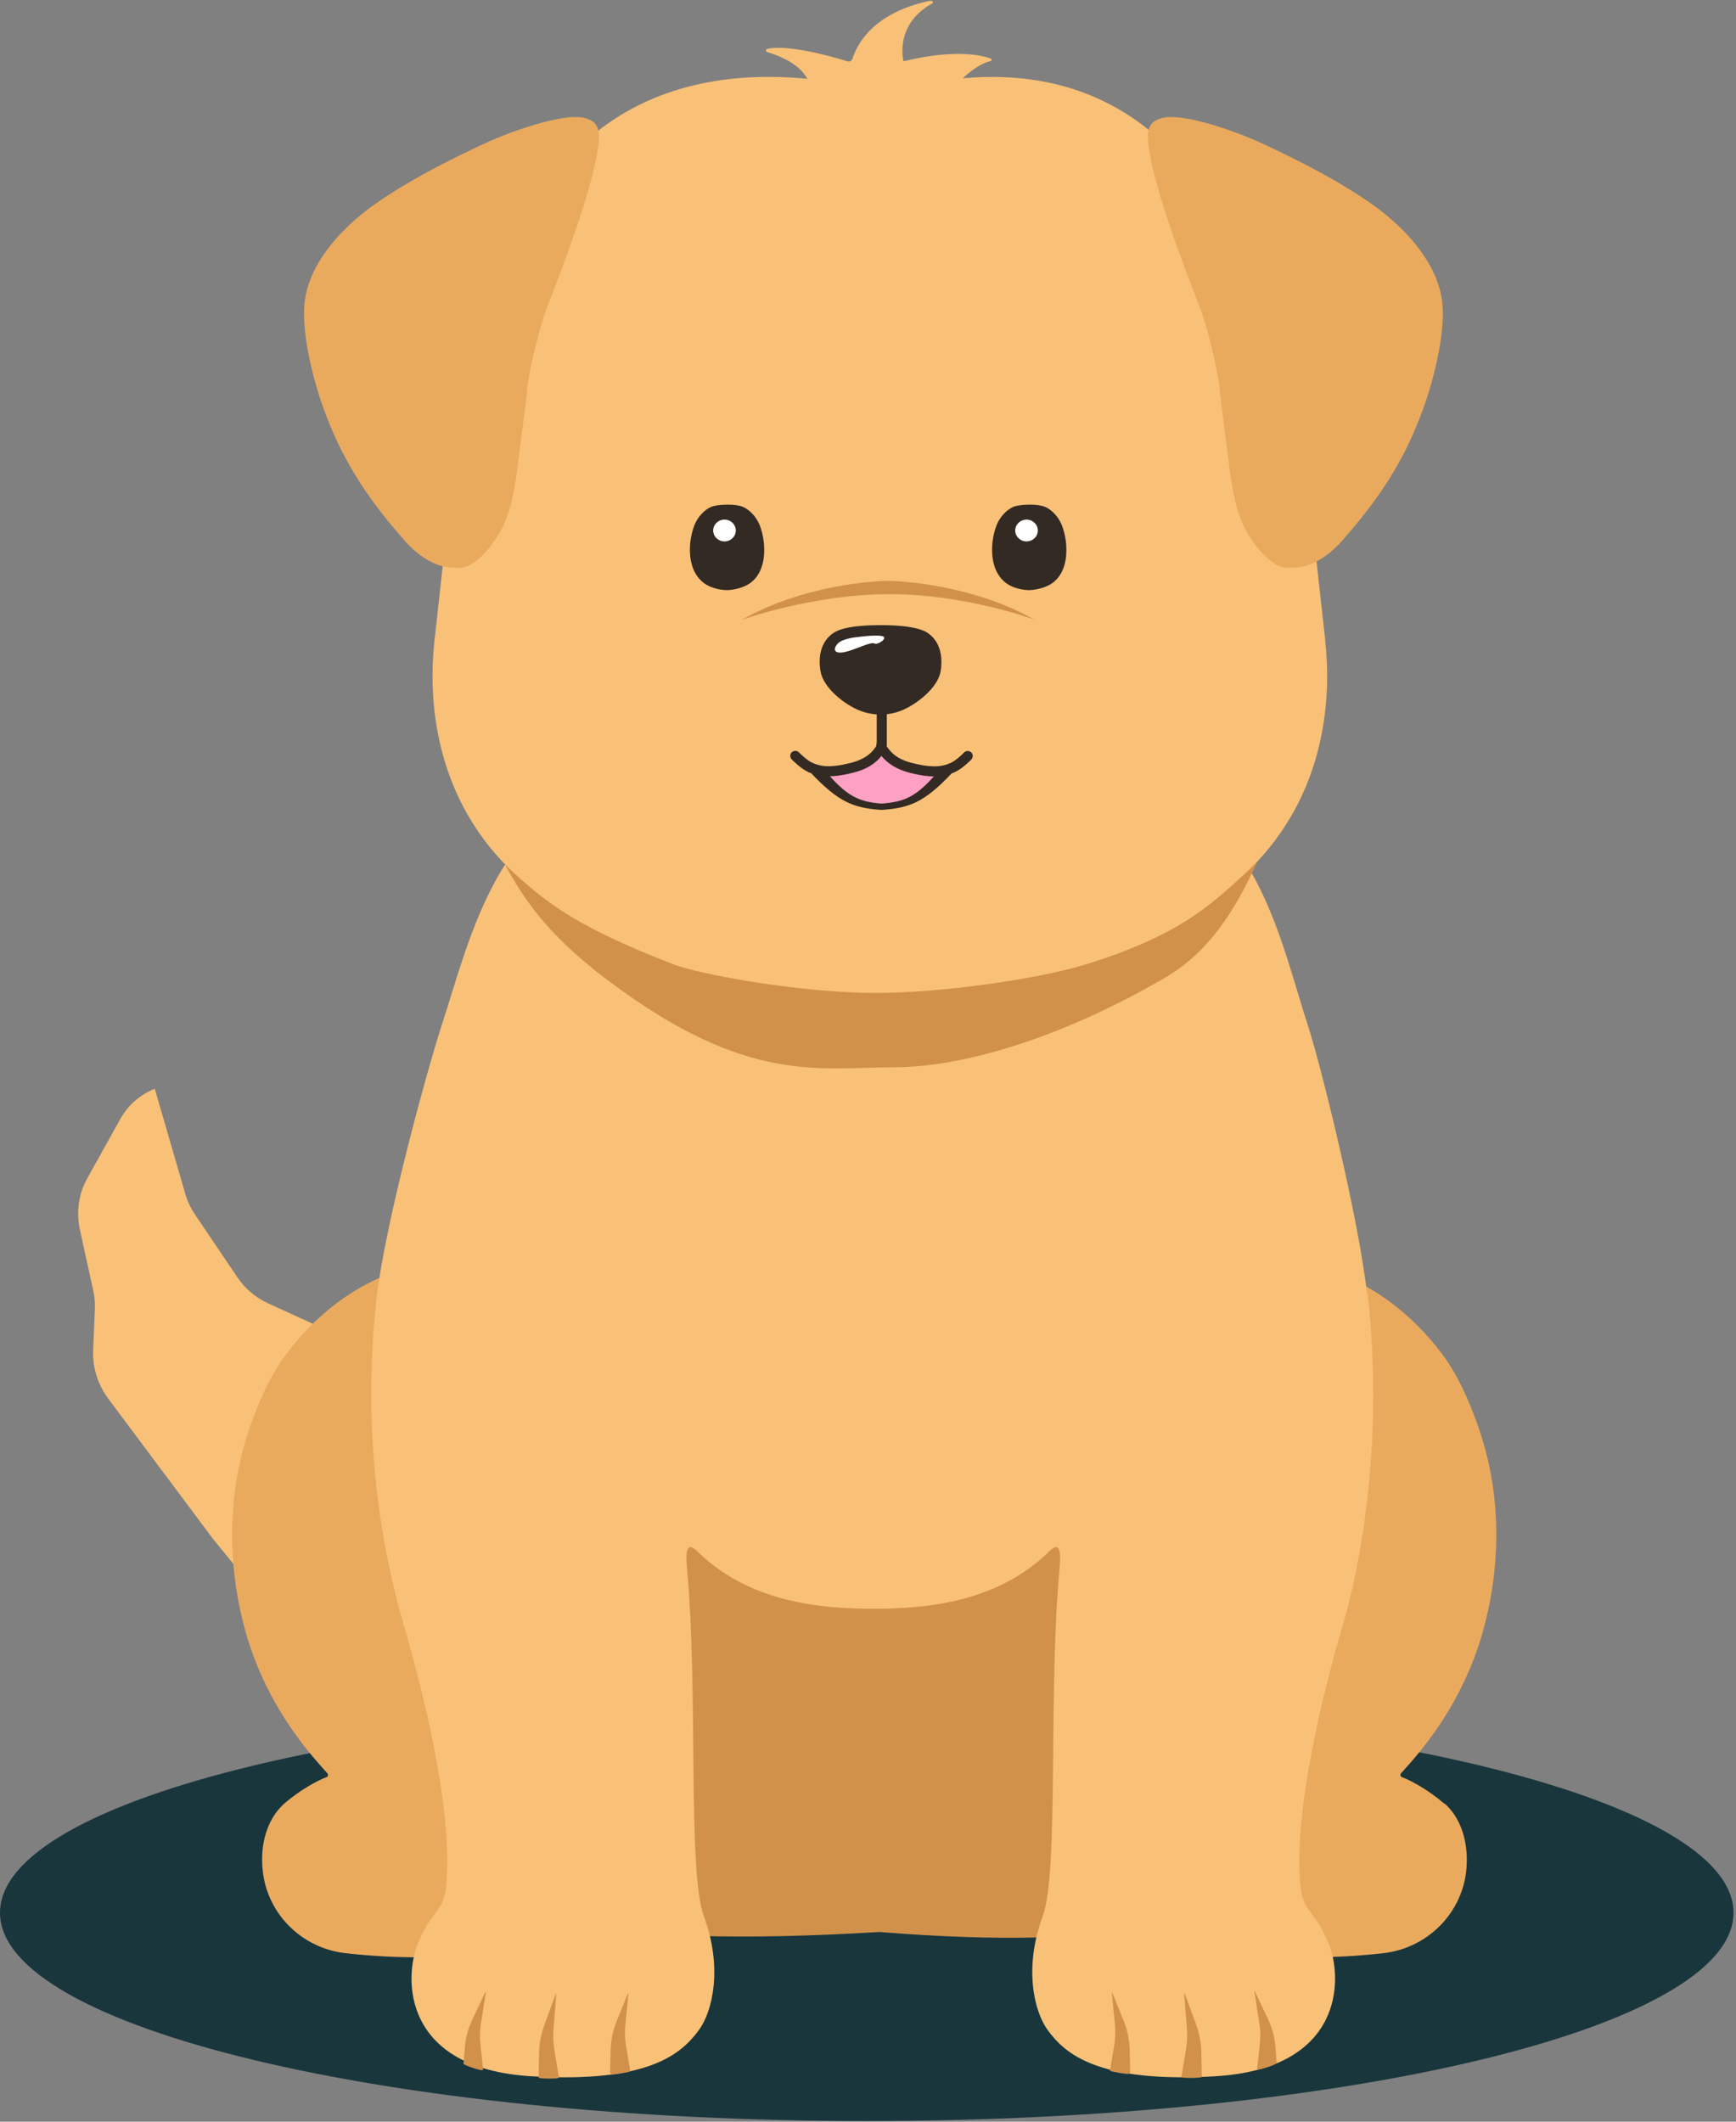 <svg width="284" height="347" viewBox="0 0 284 347" fill="none" xmlns="http://www.w3.org/2000/svg">
<rect x="0" y="0" width="284" height="347" fill="#808080" stroke="none"/>
<g clip-path="url(#clip0_383_585)">
<path d="M176.191 79.827C175.552 78.572 174.165 77.361 172.734 76.899C172.073 76.679 170.84 76.525 169.475 76.546C168.11 76.546 166.877 76.701 166.216 76.899C164.807 77.361 163.398 78.572 162.759 79.827C162.143 81.06 161.791 82.469 161.769 83.901C161.769 87.181 163.508 88.701 164.719 89.405C165.556 89.89 167.207 90.484 169.387 90.528C171.567 90.484 173.328 89.868 174.165 89.405C175.376 88.723 177.137 87.181 177.115 83.901C177.115 82.469 176.741 81.038 176.124 79.827H176.191Z" fill="#332A24"/>
<path d="M169.145 82.558C170.13 82.558 170.928 81.759 170.928 80.774C170.928 79.789 170.13 78.991 169.145 78.991C168.16 78.991 167.361 79.789 167.361 80.774C167.361 81.759 168.16 82.558 169.145 82.558Z" fill="white"/>
<path d="M124.316 79.827C123.677 78.572 122.29 77.361 120.859 76.899C120.198 76.679 118.965 76.525 117.6 76.546C116.235 76.546 115.002 76.701 114.341 76.899C112.932 77.361 111.523 78.572 110.884 79.827C110.268 81.06 109.916 82.469 109.894 83.901C109.894 87.181 111.633 88.701 112.844 89.405C113.681 89.89 115.332 90.484 117.512 90.528C119.692 90.484 121.453 89.868 122.29 89.405C123.501 88.723 125.262 87.181 125.24 83.901C125.24 82.469 124.866 81.038 124.249 79.827H124.316Z" fill="#332A24"/>
<path d="M117.028 82.558C118.013 82.558 118.811 81.759 118.811 80.774C118.811 79.789 118.013 78.991 117.028 78.991C116.043 78.991 115.244 79.789 115.244 80.774C115.244 81.759 116.043 82.558 117.028 82.558Z" fill="white"/>
<path d="M193.387 108.693C189.423 107.394 185.24 106.733 180.99 106.733H106.304C102.077 106.733 97.871 107.394 93.908 108.693" fill="#F7E0B6"/>
<path d="M64.602 271.783L44.521 261.83C42.98 261.06 41.615 259.981 40.514 258.616L34.877 251.724L17.703 228.737C15.986 226.425 15.105 223.585 15.237 220.744L15.523 214.183C15.567 213.104 15.479 212.047 15.237 210.99L13.079 201.148C12.441 198.242 12.859 195.247 14.268 192.737L19.685 183.005C20.94 180.737 22.944 178.998 25.321 178.073L30.298 195.203C30.65 196.458 31.222 197.647 31.949 198.704L38.819 208.876C40.074 210.748 41.813 212.223 43.839 213.148L70.195 225.192C73.585 226.733 76.118 229.86 76.998 233.559L82.481 256.48C83.428 260.399 82.393 264.472 79.751 267.291L77.703 269.493C74.356 273.082 69.094 274.006 64.602 271.783Z" fill="#F9C177"/>
<path d="M141.798 346.887C220.11 346.887 283.595 331.637 283.595 312.824C283.595 294.012 220.11 278.762 141.798 278.762C63.485 278.762 0 294.012 0 312.824C0 331.637 63.485 346.887 141.798 346.887Z" fill="#19363D"/>
<path d="M236.256 294.968C233.658 292.722 230.685 291.114 229.342 290.652C229.1 290.564 229.034 290.234 229.188 290.036L230.619 288.428C236.036 282.307 240.396 274.887 242.685 266.498C244.997 258.021 245.548 248.707 243.61 239.636C242.399 233.999 239.515 226.227 236.014 221.559C224.939 206.873 211.794 206.674 211.794 206.674C178.15 201.676 152.212 211.408 152.168 211.43H141.379H130.59C130.546 211.43 104.631 201.676 70.965 206.674C70.965 206.674 57.82 206.873 46.745 221.559C43.222 226.205 40.337 233.977 39.148 239.636C37.211 248.729 37.761 258.021 40.073 266.498C42.385 274.975 46.723 282.285 52.139 288.428L53.57 290.036C53.725 290.256 53.658 290.586 53.416 290.652C52.095 291.114 49.101 292.722 46.503 294.968C46.062 295.364 45.622 295.848 45.203 296.399C43.442 298.777 42.715 301.947 42.914 305.074V305.272L42.936 305.448C43.442 312.692 49.167 318.659 56.631 319.452C73.145 321.257 82.238 318.858 87.28 318.329C91.618 317.867 117.071 315.136 127.067 314.058C128.411 313.903 129.732 313.837 131.075 313.837H141.423H151.772C153.115 313.837 154.436 313.903 155.779 314.058C165.776 315.136 191.207 317.889 195.566 318.329C200.608 318.858 209.68 321.257 226.216 319.452C233.658 318.637 239.405 312.692 239.911 305.448V305.272L239.933 305.074C240.109 301.947 239.405 298.755 237.643 296.399C237.225 295.848 236.785 295.364 236.344 294.968H236.256Z" fill="#EAAA5E"/>
<path d="M219.874 205.397C217.914 187.386 214.898 174.219 210.054 163.519C207.808 158.542 203.867 151.673 201.136 147.005C185.085 119.57 145.078 121.42 143.471 121.508C141.863 121.42 101.856 119.57 85.805 147.005C83.075 151.673 79.133 158.542 76.887 163.519C72.043 174.219 65.636 187.541 63.676 205.552C60.968 230.498 71.097 260.663 77.812 277.705C84.109 293.713 49.871 321.632 143.867 315.973C225.577 322.513 202.832 293.713 209.151 277.705C215.867 260.685 222.604 230.344 219.896 205.397H219.874Z" fill="#D1914B"/>
<path d="M223.662 211.739C222.252 199.1 216.065 174.154 213.996 167.812C209.592 154.381 205.871 133.97 187.706 128.069C184.205 126.925 180.506 126.352 176.763 126.352H110.025C106.282 126.352 102.583 126.925 99.082 128.069C80.917 133.97 76.624 154.381 72.22 167.812C70.15 174.132 62.972 199.893 61.585 212.554C58.877 237.016 63.303 256.216 65.923 265.287C67.618 271.166 74.135 293.735 73.057 307.805C72.66 313.023 70.833 311.856 68.345 317.933C66.099 323.438 65.725 338.344 87.038 339.577C106.238 340.7 111.5 335.856 114.341 332.003C116.543 329.008 118.282 321.874 115.156 313.419C112.425 306.087 114.275 277.023 112.381 256.37C111.985 252.164 112.998 252.517 114.627 254.256C121.365 260.465 130.348 263.108 142.458 263.108H143.273C155.383 263.108 164.366 260.465 171.104 254.256C172.711 252.517 173.724 252.164 173.35 256.37C171.434 277.023 173.284 306.087 170.576 313.419C167.449 321.852 169.188 328.986 171.39 332.003C174.209 335.856 179.493 340.678 198.693 339.577C220.007 338.344 219.632 323.438 217.386 317.933C214.898 311.856 213.093 313.023 212.674 307.805C211.596 293.735 218.091 271.188 219.808 265.287C222.429 256.216 226.458 236.201 223.75 211.739H223.662Z" fill="#F9C177"/>
<path d="M181.607 338.498L182.268 334.623C182.466 333.478 182.51 332.333 182.4 331.188L181.893 325.947C181.893 325.947 181.959 325.859 181.981 325.925L183.897 330.681C184.448 332.069 184.756 333.588 184.8 335.129L184.888 338.784C184.888 338.982 184.756 339.158 184.58 339.18C184.161 339.224 182.048 338.85 181.717 338.718C181.629 338.696 181.585 338.586 181.607 338.498Z" fill="#D1914B"/>
<path d="M193.299 339.489L194.003 335.327C194.201 334.116 194.267 332.861 194.157 331.65L193.717 326.035C193.717 326.035 193.783 325.947 193.805 326.013L195.677 331.1C196.227 332.597 196.513 334.204 196.535 335.856L196.601 339.665C196.601 339.885 193.739 339.885 193.409 339.753C193.321 339.731 193.277 339.621 193.299 339.533V339.489Z" fill="#D1914B"/>
<path d="M205.672 338.278L206.091 334.358C206.223 333.213 206.201 332.069 206.025 330.924L205.21 325.727C205.21 325.727 205.276 325.639 205.298 325.683L207.478 330.307C208.116 331.672 208.513 333.147 208.645 334.689L208.865 337.419C208.865 337.617 206.113 338.564 205.782 338.454C205.694 338.432 205.65 338.344 205.65 338.256L205.672 338.278Z" fill="#D1914B"/>
<path d="M103.089 338.586L102.429 334.711C102.231 333.566 102.187 332.421 102.297 331.276L102.803 326.035C102.803 326.035 102.737 325.947 102.715 326.013L100.799 330.769C100.249 332.156 99.941 333.676 99.897 335.217L99.809 338.872C99.809 339.07 99.941 339.246 100.117 339.268C100.535 339.312 102.649 338.938 102.979 338.806C103.067 338.784 103.111 338.674 103.089 338.586Z" fill="#D1914B"/>
<path d="M91.42 339.599L90.715 335.437C90.517 334.226 90.451 332.971 90.561 331.76L91.002 326.146C91.002 326.146 90.936 326.058 90.913 326.124L89.042 331.21C88.492 332.707 88.205 334.314 88.183 335.966L88.117 339.775C88.117 339.995 90.98 339.995 91.31 339.863C91.398 339.841 91.442 339.731 91.42 339.643V339.599Z" fill="#D1914B"/>
<path d="M79.024 338.388L78.605 334.469C78.473 333.324 78.495 332.179 78.671 331.034L79.486 325.838C79.486 325.838 79.42 325.75 79.398 325.794L77.218 330.417C76.58 331.783 76.183 333.258 76.051 334.799L75.831 337.529C75.831 337.727 78.583 338.674 78.914 338.564C79.002 338.542 79.046 338.454 79.046 338.366L79.024 338.388Z" fill="#D1914B"/>
<path d="M99.677 160.502C122.223 177.434 134.047 174.55 146.223 174.55C157.166 174.55 172.954 170.08 190.26 160.106C200.278 154.337 204.374 144.473 209.922 131.02C210.517 129.588 215.471 125.207 214.942 123.732C211.397 113.559 206.796 104.488 200.124 96.913C199.794 96.539 199.397 96.341 198.979 96.341C181.012 96.473 158.355 99.908 149.504 101.383C146.994 101.801 144.462 101.801 141.974 101.383C133.144 99.93 110.466 96.473 92.499 96.341C92.08 96.341 91.684 96.539 91.354 96.913C87.236 101.581 83.736 107.152 80.807 113.141C76.712 121.552 77.46 131.372 81.732 139.695C85.145 146.322 88.976 152.487 99.677 160.524V160.502Z" fill="#D1914B"/>
<path d="M132.396 13.706L140.411 16.128L147.545 16.018L155.582 14.609L157.849 12.495C157.849 12.495 159.963 10.47 162.055 9.985C162.319 9.919 162.297 9.655 162.033 9.567C160.448 8.994 156.088 8.004 147.809 10.029C147.809 10.029 146.224 4.04 152.477 0.583C152.763 0.429 152.543 0.055 152.213 0.121C147.765 1.002 141.512 3.468 139.442 9.633C139.332 9.941 139.002 10.139 138.627 10.029C136.36 9.325 129.116 7.233 125.549 7.982C125.24 8.048 125.24 8.422 125.549 8.532C127.398 9.082 131.471 10.602 132.396 13.706Z" fill="#F9C177"/>
<path d="M216.814 104.818L214.458 83.526C214.04 79.761 213.775 75.996 213.643 72.209L213.225 59.813C212.939 51.666 210.318 43.894 205.805 37.773L196.227 30.132C177.225 3.644 147.963 15.006 144.968 15.006C141.974 15.006 108.528 3.622 89.526 30.132L82.084 37.773C77.57 43.894 74.95 51.666 74.664 59.813L74.246 72.209C74.113 75.996 73.849 79.761 73.431 83.526L71.075 104.818C69.974 114.858 71.735 125.163 76.712 133.596C78.759 137.075 81.269 140.202 84.132 142.822C90.297 148.458 95.581 152.025 110.025 157.662C114.561 159.423 131.273 162.396 143.207 162.396C154.238 162.396 170.311 160.04 177.841 157.662C192.55 153.038 197.592 148.48 203.735 142.822C206.619 140.18 209.107 137.075 211.155 133.596C216.131 125.163 217.915 114.836 216.792 104.818H216.814Z" fill="#F9C177"/>
<path d="M205.519 23.02C207.61 23.989 218.135 28.723 225.203 33.941C229.034 36.782 234.869 42.22 235.882 48.98C236.608 53.868 234.649 61.861 232.821 66.859C230.113 74.323 226.502 80.51 219.963 87.974C219.963 87.974 216.396 92.598 212.014 92.818C212.014 92.818 211.618 92.818 210.847 92.884C208.205 93.016 205.497 89.559 204.242 87.468C202.876 85.2 201.864 82.668 201.005 75.556L199.618 64.701C199.552 61.618 197.394 53.053 196.249 50.147C194.135 44.818 188.014 29.009 187.794 22.624C187.706 20.246 188.829 19.718 189.82 19.387C193.497 18.132 203.537 22.117 205.541 23.042L205.519 23.02Z" fill="#EAAA5E"/>
<path d="M169.254 101.361C158.972 95.526 146.95 94.998 145.321 94.998C143.691 94.998 131.647 95.504 121.387 101.361C121.387 101.361 132.924 97.178 145.519 97.178C158.113 97.178 169.276 101.361 169.276 101.361H169.254Z" fill="#D1914B"/>
<path d="M80.257 23.02C78.165 23.989 67.64 28.723 60.572 33.941C56.741 36.782 50.906 42.22 49.894 48.98C49.167 53.868 51.127 61.861 52.954 66.859C55.662 74.323 59.273 80.51 65.813 87.974C65.813 87.974 69.38 92.598 73.761 92.818C73.761 92.818 74.158 92.818 74.928 92.884C77.57 93.016 80.279 89.559 81.534 87.468C82.899 85.2 83.912 82.668 84.77 75.556L86.158 64.701C86.224 61.618 88.382 53.053 89.526 50.147C91.64 44.818 97.761 29.009 97.981 22.624C98.07 20.246 96.947 19.718 95.956 19.387C92.279 18.132 82.238 22.117 80.235 23.042L80.257 23.02Z" fill="#EAAA5E"/>
<path d="M155.735 126.506L150.649 125.537C149.988 125.405 149.35 125.229 148.733 125.009L144.55 123.423C144.55 123.269 144.55 123.203 144.55 123.203L144.242 123.313L143.933 123.203C143.933 123.203 143.933 123.291 143.933 123.423L139.75 125.009C139.133 125.251 138.495 125.427 137.834 125.537L132.748 126.506C137.152 131.13 139.552 132.121 144.021 132.451C144.22 132.451 144.22 132.451 144.396 132.451C148.865 132.121 151.265 131.152 155.669 126.506H155.735Z" fill="#332A24"/>
<path d="M153.534 126.088L149.262 125.493C148.734 125.383 148.359 124.789 147.853 124.568L144.462 123.115C144.462 122.983 144.462 122.917 144.462 122.917L144.22 123.027L143.978 122.917C143.978 122.917 143.978 122.983 143.978 123.115L140.587 124.568C140.103 124.789 139.53 125.427 138.98 125.537L134.906 125.956C138.473 130.205 140.433 131.108 144.066 131.416C144.242 131.416 144.242 131.416 144.374 131.416C148.007 131.108 149.945 130.359 153.534 126.11V126.088Z" fill="#FCA1C4"/>
<path d="M151.75 103.497C150.385 102.616 147.831 102.396 146.576 102.308C145.145 102.22 142.987 102.22 141.556 102.308C140.301 102.396 137.747 102.594 136.382 103.497C134.532 104.708 133.761 106.954 134.224 109.75C134.686 112.546 138.209 115.232 140.565 116.179C140.587 116.179 140.609 116.179 140.631 116.201C142.811 117.082 145.299 117.082 147.479 116.201C147.501 116.201 147.523 116.201 147.545 116.179C149.901 115.21 153.446 112.524 153.886 109.75C154.327 106.976 153.578 104.708 151.728 103.497H151.75Z" fill="#332A24"/>
<path d="M140.19 104.201C140.19 104.201 137.724 104.399 136.953 105.368C136.183 106.337 136.601 106.998 138.275 106.623C139.948 106.249 142.436 104.928 143.03 105.236C143.625 105.544 145.453 104.267 144.286 104.025C143.119 103.783 140.19 104.201 140.19 104.201Z" fill="white"/>
<path d="M145.078 115.937H143.427V122.322H145.078V115.937Z" fill="#332A24"/>
<path d="M152.917 126.99C151.882 126.99 150.605 126.836 148.932 126.418C146.752 125.867 145.167 124.898 144.066 123.467C143.713 122.983 143.361 122.476 143.405 121.904C143.449 121.442 143.823 121.111 144.286 121.155C144.748 121.199 145.079 121.596 145.034 122.036C145.034 122.014 145.078 122.102 145.365 122.476C146.223 123.621 147.478 124.37 149.306 124.81C152.939 125.713 154.37 125.273 155.537 124.766C156.33 124.414 157.387 123.423 157.717 123.071C158.025 122.741 158.554 122.741 158.884 123.049C159.214 123.357 159.214 123.886 158.906 124.216C158.752 124.37 157.409 125.735 156.198 126.286C155.339 126.66 154.392 127.012 152.873 127.012L152.917 126.99Z" fill="#332A24"/>
<path d="M173.68 85.816C173.174 84.561 172.073 83.35 170.95 82.888C170.422 82.667 169.453 82.513 168.374 82.535C167.295 82.535 166.304 82.689 165.798 82.888C164.675 83.35 163.574 84.561 163.068 85.816C162.583 87.049 162.297 88.458 162.297 89.889C162.297 93.17 163.684 94.689 164.631 95.394C165.291 95.878 166.612 96.473 168.33 96.517C170.047 96.473 171.456 95.856 172.117 95.394C173.086 94.711 174.473 93.17 174.451 89.889C174.451 88.458 174.165 87.027 173.68 85.816Z" fill="#332A24"/>
<path d="M167.934 88.546C168.955 88.546 169.783 87.748 169.783 86.763C169.783 85.778 168.955 84.98 167.934 84.98C166.912 84.98 166.084 85.778 166.084 86.763C166.084 87.748 166.912 88.546 167.934 88.546Z" fill="white"/>
<path d="M124.249 85.816C123.742 84.561 122.641 83.35 121.518 82.888C120.99 82.667 120.021 82.513 118.942 82.535C117.863 82.535 116.873 82.689 116.366 82.888C115.243 83.35 114.142 84.561 113.636 85.816C113.151 87.049 112.865 88.458 112.865 89.889C112.865 93.17 114.252 94.689 115.199 95.394C115.86 95.878 117.181 96.473 118.898 96.517C120.616 96.473 122.025 95.856 122.685 95.394C123.654 94.711 125.041 93.17 125.019 89.889C125.019 88.458 124.733 87.027 124.249 85.816Z" fill="#332A24"/>
<path d="M118.524 88.546C119.546 88.546 120.374 87.748 120.374 86.763C120.374 85.778 119.546 84.98 118.524 84.98C117.503 84.98 116.675 85.778 116.675 86.763C116.675 87.748 117.503 88.546 118.524 88.546Z" fill="white"/>
<path d="M135.545 126.99C134.047 126.99 133.079 126.66 132.22 126.264C131.009 125.713 129.666 124.348 129.512 124.194C129.203 123.864 129.203 123.335 129.534 123.027C129.864 122.719 130.392 122.719 130.701 123.049C131.053 123.401 132.11 124.414 132.881 124.744C134.047 125.273 135.501 125.691 139.112 124.788C140.939 124.326 142.194 123.599 143.053 122.454C143.317 122.102 143.383 121.97 143.383 121.926C143.339 121.464 143.691 121.111 144.132 121.089C144.66 121.067 144.991 121.442 145.013 121.882C145.057 122.454 144.704 122.961 144.352 123.445C143.273 124.898 141.688 125.867 139.486 126.396C137.813 126.814 136.536 126.968 135.501 126.968L135.545 126.99Z" fill="#332A24"/>
</g>
<defs>
<clipPath id="clip0_383_585">
<rect width="283.617" height="346.744" fill="white" transform="translate(0 0.121)"/>
</clipPath>
</defs>
</svg>

